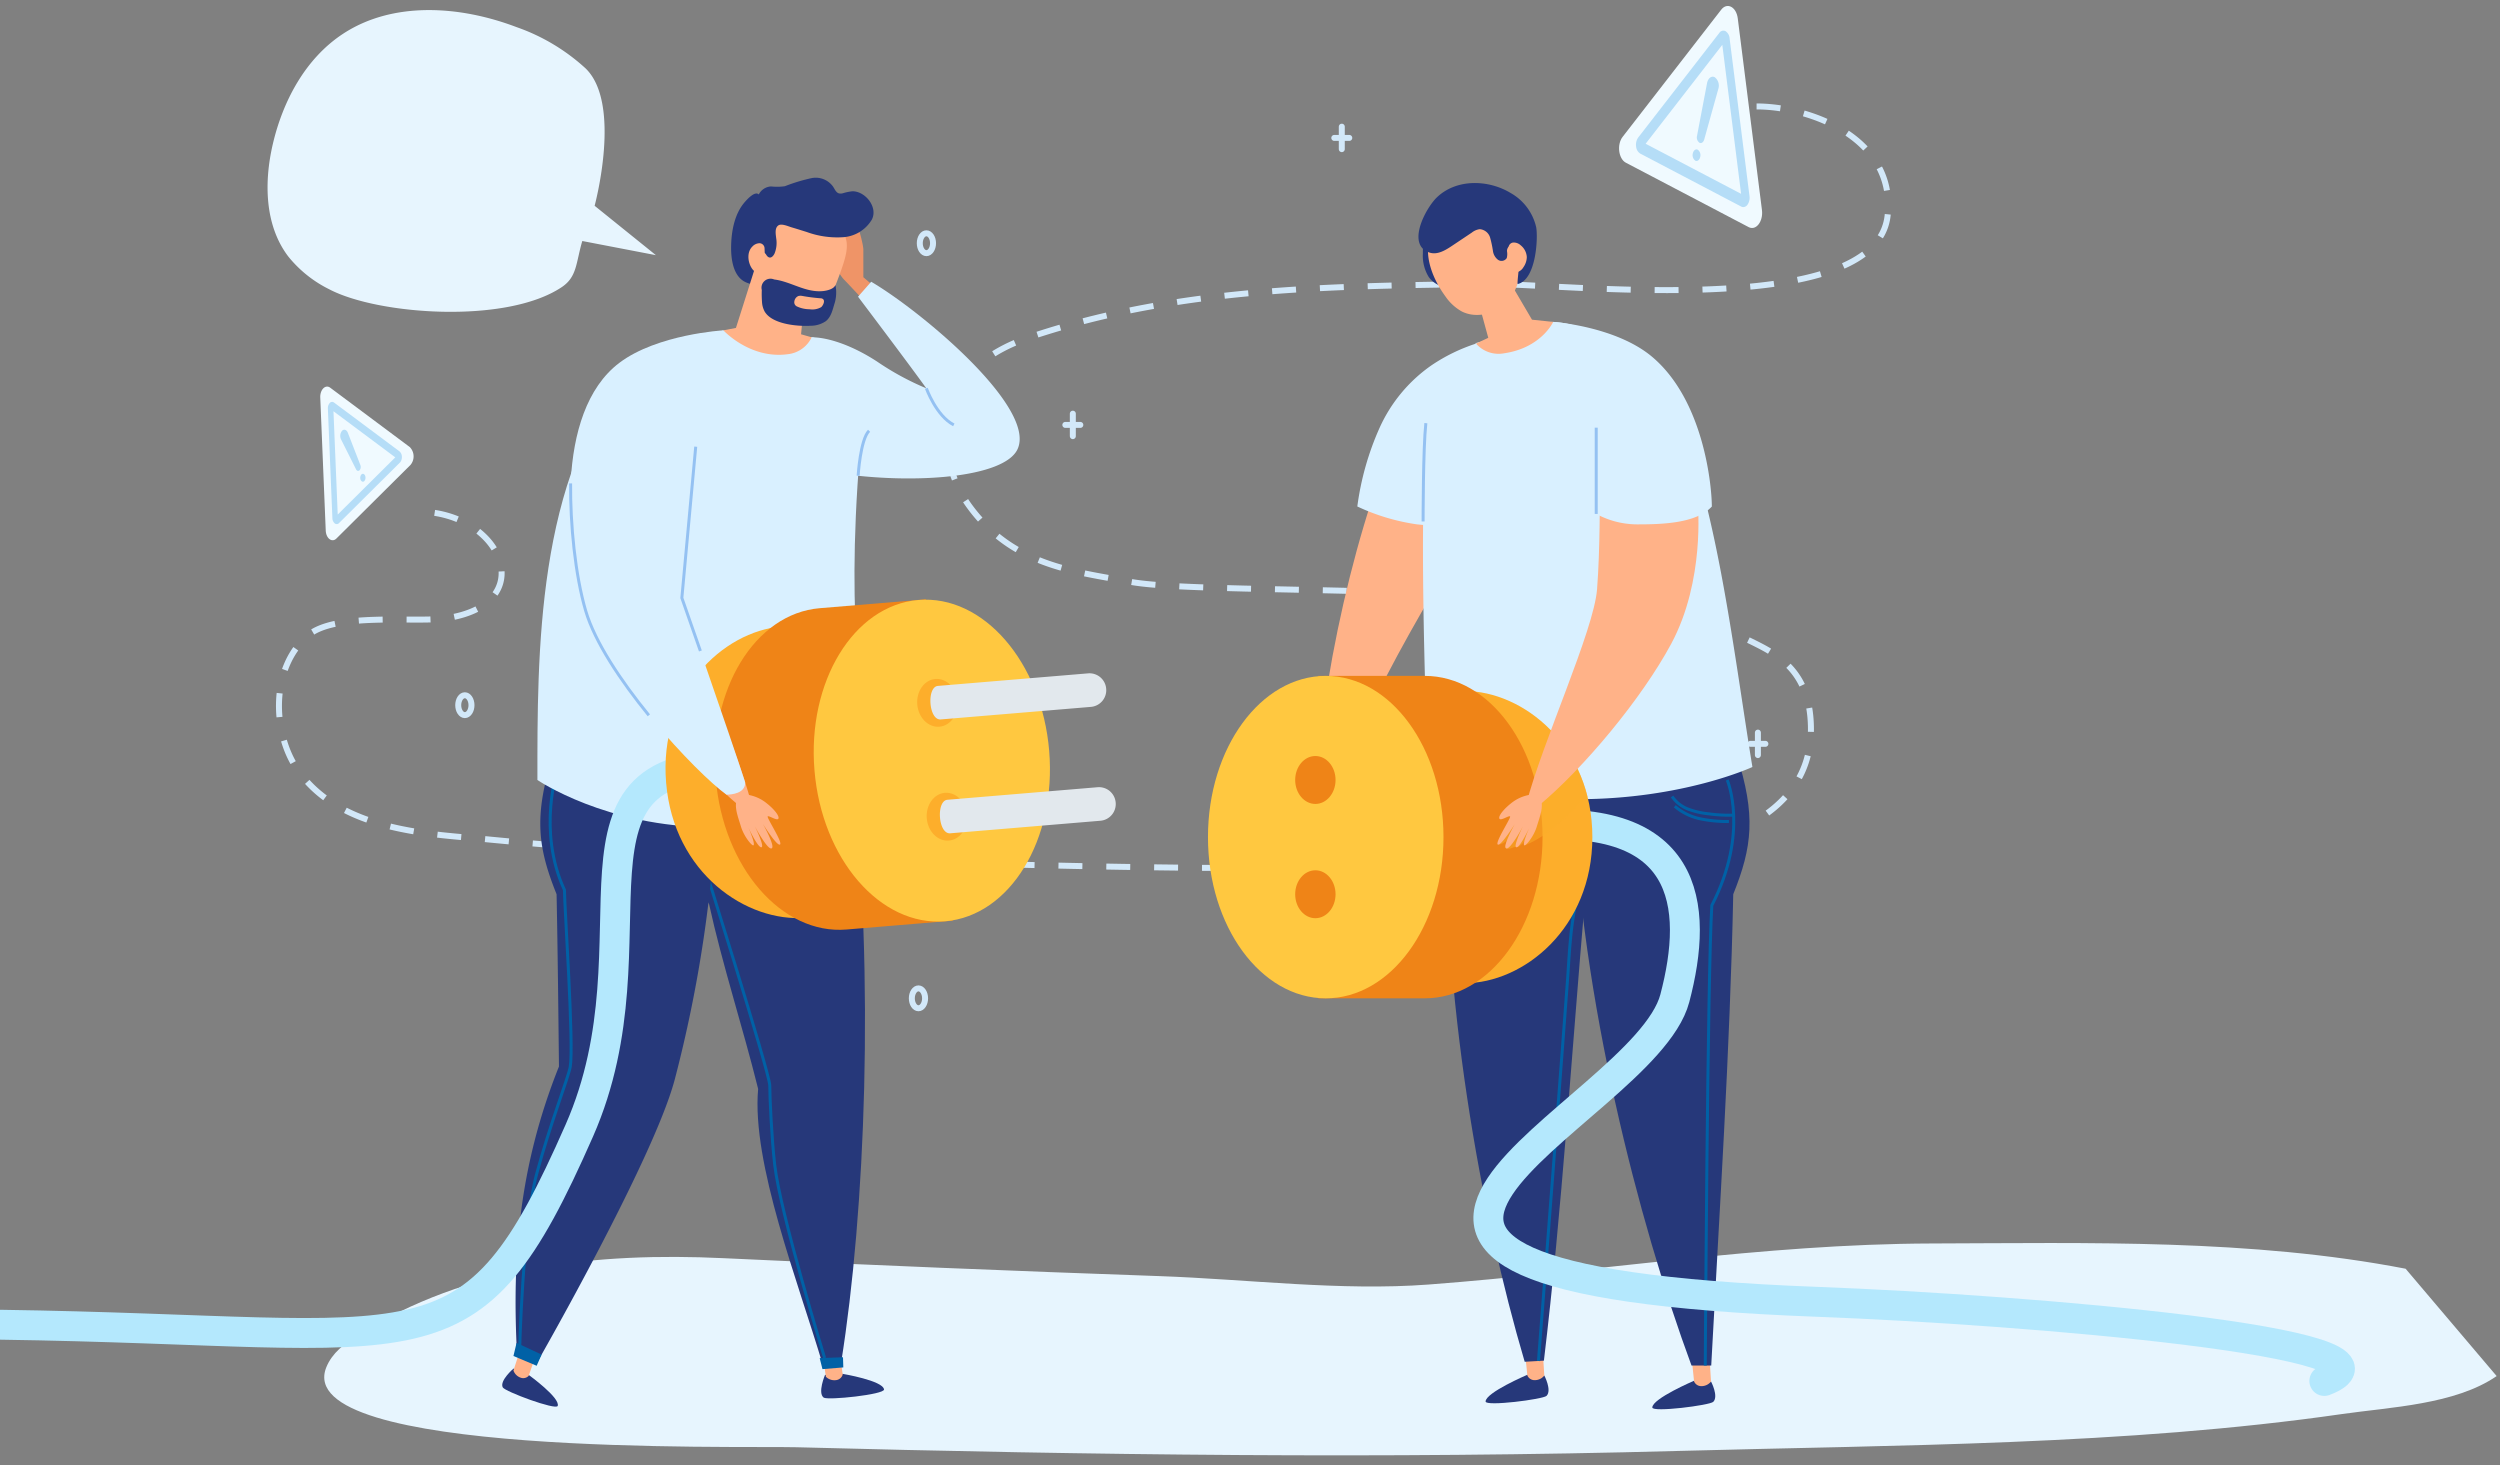 <svg xmlns="http://www.w3.org/2000/svg" xmlns:xlink="http://www.w3.org/1999/xlink" width="418" height="245" viewBox="0 0 418 245">
  <rect x="0" y="0" width="418" height="245" fill="#808080" stroke="none"/>
  <defs>
    <clipPath id="clip-خطا">
      <rect width="418" height="245"/>
    </clipPath>
  </defs>
  <g id="خطا" clip-path="url(#clip-خطا)">
    <g id="Group_14192" data-name="Group 14192" transform="translate(-144.795 -169.692)">
      <path id="Path_18027" data-name="Path 18027" d="M547.013,381.823c-25.885-5-53-4.3-79.22-4.221-28.558.091-55.8,4.72-84.126,6.864-14.728,1.111-30.293-.89-45.055-1.409q-36.462-1.279-72.91-3c-20.95-.99-42.693,1.23-61.173,12.928-2.1,1.331-4.222,2.936-5.178,5.323-6,14.988,68.812,13.105,78.559,13.362,49.168,1.3,98.368,1.966,147.542.618,36.561-1,74.666-.942,110.925-6.167,8.018-1.156,18.931-1.57,25.859-6.349" fill="#e7f5fe"/>
      <g id="Group_14164" data-name="Group 14164">
        <path id="Path_18028" data-name="Path 18028" d="M438.494,187.489c8.876,0,23.34,5.261,21.91,18.254-1.96,17.805-54.756,11.239-67.365,11.424-25.359.371-50.985.514-75.849,8.826-6.045,2.021-14.705,6.482-14.046,18.044a19.689,19.689,0,0,0,3.838,10.428c7.261,9.83,17.378,10.772,26.77,12.5,14.2,2.61,81.774-.868,103.861,9.987,4.35,2.138,9.785,4.895,9.966,14.209.46,23.683-38.778,22.517-50.547,22.967-31.414,1.2-62.864.725-94.278-.2-25.387-.751-50.854-1.416-76.2-3.872-9.448-.915-24.9-1.19-32.107-11.822-4.029-5.945-4.557-16.753,1.813-22.275,4.49-3.892,17.661-2.19,22.731-2.843,16.384-2.113,9.962-17.89-4.4-17.89" fill="none" stroke="#d2e8f9" stroke-miterlimit="10" stroke-width="1" stroke-dasharray="4"/>
        <g id="Group_14157" data-name="Group 14157">
          <path id="Path_18029" data-name="Path 18029" d="M439.393,204.807l-4.045-32.051c-.242-1.916-1.776-2.721-2.762-1.449l-16.495,21.277c-.986,1.272-.684,3.666.544,4.31l20.54,10.774C438.4,208.312,439.634,206.723,439.393,204.807Z" fill="#f0faff"/>
          <g id="Group_14156" data-name="Group 14156">
            <path id="Path_18030" data-name="Path 18030" d="M436.276,204.32a.74.74,0,0,1-.345-.088l-16.894-8.862a1.542,1.542,0,0,1-.685-1.193,2.074,2.074,0,0,1,.347-1.485l13.568-17.5a.8.8,0,0,1,1.03-.293,1.543,1.543,0,0,1,.685,1.193l3.327,26.364a2.073,2.073,0,0,1-.347,1.485A.878.878,0,0,1,436.276,204.32Zm-16.333-10.594,15.963,8.374-3.143-24.91Z" fill="#b5ddf7"/>
          </g>
          <path id="Path_18031" data-name="Path 18031" d="M428.941,193.557h0a1.1,1.1,0,0,1-.4-1.169l1.675-8.81c.163-.813.746-1.258,1.28-.977h0a1.774,1.774,0,0,1,.6,1.96l-2.356,8.454C429.612,193.486,429.261,193.725,428.941,193.557Z" fill="#b5ddf7"/>
          <path id="Path_18032" data-name="Path 18032" d="M429.064,195.959c-.117.5-.486.77-.822.593a1.141,1.141,0,0,1-.4-1.232c.118-.5.486-.77.822-.593A1.138,1.138,0,0,1,429.064,195.959Z" fill="#b5ddf7"/>
        </g>
        <g id="Group_14159" data-name="Group 14159">
          <path id="Path_18033" data-name="Path 18033" d="M213.307,244.439l-13.3-9.924c-.795-.593-1.72.326-1.665,1.655l.916,22.226c.055,1.328,1.049,2.069,1.789,1.334l12.382-12.3A2.224,2.224,0,0,0,213.307,244.439Z" fill="#f0faff"/>
          <g id="Group_14158" data-name="Group 14158">
            <path id="Path_18034" data-name="Path 18034" d="M211.844,246.778a.953.953,0,0,1-.174.246l-10.185,10.119a.522.522,0,0,1-.715.066,1.187,1.187,0,0,1-.4-.9l-.753-18.281a1.307,1.307,0,0,1,.318-.962.522.522,0,0,1,.715-.066l10.939,8.162a1.18,1.18,0,0,1,.4.895A1.465,1.465,0,0,1,211.844,246.778Zm-10.581,8.948,9.623-9.562-10.336-7.712Z" fill="#b5ddf7"/>
          </g>
          <path id="Path_18035" data-name="Path 18035" d="M204.913,248.32h0c-.192.191-.452.121-.588-.159l-2.506-5a1.359,1.359,0,0,1,.174-1.448h0c.322-.32.757-.172.956.325l2.1,5.407A.863.863,0,0,1,204.913,248.32Z" fill="#b5ddf7"/>
          <path id="Path_18036" data-name="Path 18036" d="M205.836,249.21a.883.883,0,0,1-.124.915c-.2.2-.476.118-.611-.185a.881.881,0,0,1,.124-.915C205.428,248.823,205.7,248.906,205.836,249.21Z" fill="#b5ddf7"/>
        </g>
        <g id="Group_14163" data-name="Group 14163">
          <ellipse id="Ellipse_2087" data-name="Ellipse 2087" cx="1.108" cy="1.661" rx="1.108" ry="1.661" transform="translate(221.411 285.938)" fill="none" stroke="#d2e8f9" stroke-miterlimit="10" stroke-width="1"/>
          <ellipse id="Ellipse_2088" data-name="Ellipse 2088" cx="1.108" cy="1.661" rx="1.108" ry="1.661" transform="translate(385.804 255.219)" fill="none" stroke="#d2e8f9" stroke-miterlimit="10" stroke-width="1"/>
          <ellipse id="Ellipse_2089" data-name="Ellipse 2089" cx="1.108" cy="1.661" rx="1.108" ry="1.661" transform="translate(298.583 208.698)" fill="none" stroke="#d2e8f9" stroke-miterlimit="10" stroke-width="1"/>
          <ellipse id="Ellipse_2090" data-name="Ellipse 2090" cx="1.108" cy="1.661" rx="1.108" ry="1.661" transform="translate(297.253 334.951)" fill="none" stroke="#d2e8f9" stroke-miterlimit="10" stroke-width="1"/>
          <g id="Group_14160" data-name="Group 14160">
            <line id="Line_747" data-name="Line 747" y2="3.756" transform="translate(324.172 238.859)" fill="none" stroke="#d2e8f9" stroke-linecap="round" stroke-linejoin="round" stroke-width="1"/>
            <line id="Line_748" data-name="Line 748" x1="2.506" transform="translate(322.919 240.736)" fill="none" stroke="#d2e8f9" stroke-linecap="round" stroke-linejoin="round" stroke-width="1"/>
          </g>
          <g id="Group_14161" data-name="Group 14161">
            <line id="Line_749" data-name="Line 749" y2="3.756" transform="translate(369.142 190.872)" fill="none" stroke="#d2e8f9" stroke-linecap="round" stroke-linejoin="round" stroke-width="1"/>
            <line id="Line_750" data-name="Line 750" x1="2.506" transform="translate(367.889 192.75)" fill="none" stroke="#d2e8f9" stroke-linecap="round" stroke-linejoin="round" stroke-width="1"/>
          </g>
          <g id="Group_14162" data-name="Group 14162">
            <line id="Line_751" data-name="Line 751" y2="3.756" transform="translate(438.715 292.184)" fill="none" stroke="#d2e8f9" stroke-linecap="round" stroke-linejoin="round" stroke-width="1"/>
            <line id="Line_752" data-name="Line 752" x1="2.506" transform="translate(437.462 294.062)" fill="none" stroke="#d2e8f9" stroke-linecap="round" stroke-linejoin="round" stroke-width="1"/>
          </g>
        </g>
      </g>
      <g id="Group_14178" data-name="Group 14178">
        <g id="Group_14169" data-name="Group 14169">
          <g id="Group_14166" data-name="Group 14166">
            <path id="Path_18037" data-name="Path 18037" d="M400.173,399.552s-6.991,2.982-6.986,4.474c0,.856,9.613-.369,10.192-.948.927-.927-.375-3.4-.375-3.4Z" fill="#26387a"/>
            <path id="Path_18038" data-name="Path 18038" d="M399.725,395.383l.448,4.3a1.312,1.312,0,0,0,1.21.772,2.033,2.033,0,0,0,1.621-.772l-.345-5.379" fill="#ffb288"/>
            <path id="Path_18039" data-name="Path 18039" d="M411.933,296.808c2.543,10.245,1.6,15.449-2.126,23.178-2.257,25.987-3.834,51.872-6.871,77.21l-3.211.184c-7.3-24.67-14.009-61.55-13.153-95.261" fill="#26387a"/>
            <g id="Group_14165" data-name="Group 14165">
              <path id="Path_18040" data-name="Path 18040" d="M410.349,300.328a19.39,19.39,0,0,1,1.081,7.589c-.124,3.888-1.7,7.408-2.727,11.1-1.365,4.917-1.47,9.814-1.843,14.854q-.876,11.83-1.783,23.658-1.47,19.292-2.966,38.579-.043.573-.089,1.145" fill="none" stroke="#0061a6" stroke-miterlimit="10" stroke-width="0.5"/>
            </g>
          </g>
          <g id="Group_14168" data-name="Group 14168">
            <path id="Path_18041" data-name="Path 18041" d="M428.048,400.552s-6.991,2.982-6.986,4.474c0,.856,9.613-.369,10.192-.948.927-.927-.375-3.4-.375-3.4Z" fill="#26387a"/>
            <path id="Path_18042" data-name="Path 18042" d="M427.6,396.383l.448,4.3a1.312,1.312,0,0,0,1.21.772,2.033,2.033,0,0,0,1.621-.772l-.345-5.379" fill="#ffb288"/>
            <path id="Path_18043" data-name="Path 18043" d="M435.18,295.94c3.215,10.055,2.618,15.31-.587,23.269-.533,26.079-2.327,53.311-3.68,78.795h-3.3c-8.912-24.133-18.459-61.392-19.835-95.086" fill="#26387a"/>
            <g id="Group_14167" data-name="Group 14167">
              <path id="Path_18044" data-name="Path 18044" d="M433.587,300.105s3.727,8.722-2.573,20.972c-.727,11.561-1.1,76.927-1.1,76.927" fill="none" stroke="#0061a6" stroke-miterlimit="10" stroke-width="0.5"/>
              <path id="Path_18045" data-name="Path 18045" d="M424.367,302.868a5.76,5.76,0,0,0,2.734,2.125,13.584,13.584,0,0,0,3.408.772,24.191,24.191,0,0,0,4.156.214" fill="none" stroke="#0061a6" stroke-miterlimit="10" stroke-width="0.5"/>
              <path id="Path_18046" data-name="Path 18046" d="M424.823,304.5a9.487,9.487,0,0,0,4.272,2.1,22.3,22.3,0,0,0,4.771.451" fill="none" stroke="#0061a6" stroke-miterlimit="10" stroke-width="0.5"/>
            </g>
          </g>
        </g>
        <g id="Group_14170" data-name="Group 14170">
          <path id="Path_18047" data-name="Path 18047" d="M397.023,247.344c-11.118,19.346-23.086,36.867-30.182,58.023l-2.114-1.124c.54-19.642,6.906-48.2,15.266-65.986" fill="#ffb288"/>
          <path id="Path_18048" data-name="Path 18048" d="M391.59,227.141a29.381,29.381,0,0,0-7.485,3.655,25.48,25.48,0,0,0-8.644,10.43,47.231,47.231,0,0,0-3.722,13.148,34.914,34.914,0,0,0,9.988,2.993,52.726,52.726,0,0,0,11.008,0" fill="#d9f0ff"/>
        </g>
        <g id="Group_14171" data-name="Group 14171">
          <path id="Path_18049" data-name="Path 18049" d="M383.3,238.576c-1.183,20.923-.281,42.447.25,62.8,0,0,7.3,1.941,25.023,1.941,17.66,0,29.225-5.383,29.225-5.383-3.422-20.918-6.143-46.583-14.523-63.8,0,0-9.455-10.2-18.784-10.618a12.172,12.172,0,0,0-5.536,1.433c-1.316.612-7.365,2.091-7.365,2.091Z" fill="#d9f0ff"/>
          <path id="Path_18050" data-name="Path 18050" d="M383.2,240.441c-.463,4.022-.463,16.439-.463,16.439" fill="none" stroke="#94c1f2" stroke-miterlimit="10" stroke-width="0.5"/>
        </g>
        <g id="Group_14175" data-name="Group 14175">
          <path id="Path_18051" data-name="Path 18051" d="M398.28,307.962c29.241-3.284,30.619,13.166,26.543,28.65-5.262,19.993-80.546,46.824,23.8,50.745,35.418,1.331,101.345,6.887,84.8,13.232" fill="none" stroke="#b4e8fd" stroke-linecap="round" stroke-linejoin="round" stroke-width="5"/>
          <path id="Path_18052" data-name="Path 18052" d="M411.038,309.657c0,15.235-11.531,24.429-21.386,24.429H373.487V285.227h16.165C399.507,285.227,411.038,294.422,411.038,309.657Z" fill="#fdae2b"/>
          <path id="Path_18053" data-name="Path 18053" d="M402.708,309.657c0,14.887-8.815,26.955-19.689,26.955H365.183V282.7h17.836C393.893,282.7,402.708,294.77,402.708,309.657Z" fill="#ef8417"/>
          <path id="Path_18054" data-name="Path 18054" d="M406.659,294.93q-5.785,7.884-11.267,15.985a2.735,2.735,0,0,0,1.379-.722c0,.4-.646,1.106-.075,1.366s1.175-.408,1.771-.225c.559-.131,1.081-.832,1.49-1.236a3.056,3.056,0,0,0-.25.943c3.935-1.53,7.454-5.2,10.515-8.151A24.662,24.662,0,0,0,406.659,294.93Z" fill="#fdae2b" opacity="0.5" style="mix-blend-mode: multiply;isolation: isolate"/>
          <ellipse id="Ellipse_2091" data-name="Ellipse 2091" cx="19.689" cy="26.955" rx="19.689" ry="26.955" transform="translate(346.768 282.702)" fill="#ffc840"/>
          <g id="Group_14174" data-name="Group 14174">
            <g id="Group_14172" data-name="Group 14172">
              <path id="Path_18055" data-name="Path 18055" d="M368.1,319.209c0,2.212-1.511,4.006-3.375,4.006s-3.376-1.794-3.376-4.006,1.512-4.006,3.376-4.006S368.1,317,368.1,319.209Z" fill="#ef8417"/>
            </g>
            <g id="Group_14173" data-name="Group 14173">
              <path id="Path_18056" data-name="Path 18056" d="M368.1,300.105c0,2.212-1.511,4.006-3.375,4.006s-3.376-1.794-3.376-4.006,1.512-4.006,3.376-4.006S368.1,297.893,368.1,300.105Z" fill="#ef8417"/>
            </g>
          </g>
        </g>
        <g id="Group_14176" data-name="Group 14176">
          <path id="Path_18057" data-name="Path 18057" d="M428.663,254.018s1.25,12.732-4.443,23.32c-4.869,9.054-14.54,20.773-22.354,27.23l-1.877-.457c2.719-10.436,11.3-28.966,11.837-35.913s.406-15,.534-18.868" fill="#ffb288"/>
          <path id="Path_18058" data-name="Path 18058" d="M404.491,223.514s10.479.717,16.558,5.853c8.679,7.334,9.965,21.687,9.965,25.02-2.623,2.835-8.358,2.98-12.537,2.98a14.41,14.41,0,0,1-7.232-2l-.853-15.833" fill="#d9f0ff"/>
          <path id="Path_18059" data-name="Path 18059" d="M400.751,302.56a6.665,6.665,0,0,0-3.351,1.481c-.918.717-2.047,1.918-1.929,2.467.124.577,1.629-.533,1.812-.309s-2.576,4.39-2.056,4.7,2.866-3.462,2.866-3.462-2.279,4.032-1.4,4.12c.737.074,2.76-3.742,2.76-3.742s-1.711,3.412-1.125,3.541,2.171-3.27,2.171-3.27-1.29,2.9-.8,2.953c.25.025,1.524-1.419,2.056-3.169.524-1.721,1.136-3.215.664-4.558" fill="#ffb288"/>
          <line id="Line_753" data-name="Line 753" y2="14.425" transform="translate(411.683 241.198)" fill="none" stroke="#94c1f2" stroke-miterlimit="10" stroke-width="0.5"/>
        </g>
        <g id="Group_14177" data-name="Group 14177">
          <path id="Path_18060" data-name="Path 18060" d="M382.774,210.207c-.055.625-.08,1.253-.075,1.88a6.782,6.782,0,0,0,.968,3.9,4.1,4.1,0,0,0,2.249,1.578c.638.174,1.473.1,1.748-.5a1.631,1.631,0,0,0,.1-.688,18.483,18.483,0,0,0-1.328-6.807" fill="#26387a"/>
          <path id="Path_18061" data-name="Path 18061" d="M398.586,211.518c-.9-3.5-3.726-8.412-8.327-7.427a8.412,8.412,0,0,0-6.4,5.343c-1.015,3.291.631,7.118,2.6,9.8a8.125,8.125,0,0,0,2.713,2.516c2.664,1.377,6.259.248,8.067-2.046A9.443,9.443,0,0,0,398.586,211.518Z" fill="#ffb288"/>
          <path id="Path_18062" data-name="Path 18062" d="M392.133,220.681l1.5,5.494-2.047.966a5,5,0,0,0,4.649,1.63c6.278-.906,8.252-5.257,8.252-5.257l-3.544-.37-3.924-6.688" fill="#ffb288"/>
          <path id="Path_18063" data-name="Path 18063" d="M401.649,207.7a8.819,8.819,0,0,0-4.248-5.723c-3.716-2.257-9.005-2.438-12.313.671-1.884,1.77-5.274,8.046-1.223,9.291,1.265.389,2.567-.381,3.668-1.117l3.359-2.246a2.664,2.664,0,0,1,1.313-.565,1.965,1.965,0,0,1,1.733,1.394,18.224,18.224,0,0,1,.488,2.322,2.221,2.221,0,0,0,.841,1.406,1.034,1.034,0,0,0,1.456-.293,2.593,2.593,0,0,0,.041-1.153c-.007-.389.212-.865.6-.848a.682.682,0,0,1,.376.163c.978.761.66,2.287.985,3.483.043.157-.285,2.577-.176,2.7C401.671,216.456,401.965,209.421,401.649,207.7Z" fill="#26387a"/>
          <path id="Path_18064" data-name="Path 18064" d="M397.031,211.141a.864.864,0,0,1,.8-.9,1.7,1.7,0,0,1,1.223.465,2.708,2.708,0,0,1,1.023,1.971,3.042,3.042,0,0,1-.557,1.679,1.8,1.8,0,0,1-.9.791,1.421,1.421,0,0,1-1.409-.449" fill="#ffb288"/>
        </g>
      </g>
      <g id="Group_14190" data-name="Group 14190">
        <g id="Group_14181" data-name="Group 14181">
          <g id="Group_14179" data-name="Group 14179">
            <path id="Path_18065" data-name="Path 18065" d="M285.675,399.4s6.744,1.124,6.93,2.605c.106.849-9.452,1.861-10.1,1.361-1.038-.8.235-3.793.235-3.793Z" fill="#26387a"/>
            <path id="Path_18066" data-name="Path 18066" d="M285.139,395.265l.553,4.262a1.314,1.314,0,0,1-1.1.922,2.034,2.034,0,0,1-1.707-.558l-.793-5.321" fill="#ffb288"/>
            <path id="Path_18067" data-name="Path 18067" d="M259.931,298.124c-1.2,10.487-1.271,15.527,3.416,22.713,2.221,10.148,5.631,20.535,8.209,30.924-1.11,12.406,6.668,32.168,10.852,46.282l3.024-.517c4.066-25.4,5.568-64.359,1.919-98.46" fill="#26387a"/>
            <path id="Path_18068" data-name="Path 18068" d="M261.9,312.333s11.6,36.834,11.6,38.834.317,8.875.831,13.333c.942,8.167,8.342,32.239,8.342,32.239" fill="none" stroke="#0061a6" stroke-miterlimit="10" stroke-width="0.5"/>
            <path id="Path_18069" data-name="Path 18069" d="M282.313,398.61l-.468-1.841,3.9-.145.052,1.7Z" fill="#0061a6"/>
          </g>
          <g id="Group_14180" data-name="Group 14180">
            <path id="Path_18070" data-name="Path 18070" d="M233.233,399.609s5.276,3.812,4.808,5.154c-.268.769-8.85-2.411-9.192-3.112-.547-1.121,1.806-3.137,1.806-3.137Z" fill="#26387a"/>
            <path id="Path_18071" data-name="Path 18071" d="M234.525,395.855l-1.332,3.87a1.249,1.249,0,0,1-1.329.32,1.935,1.935,0,0,1-1.22-1.2l1.574-4.875" fill="#ffb288"/>
            <path id="Path_18072" data-name="Path 18072" d="M237.267,295.94c-3.215,10.055-2.618,15.31.588,23.269.194,9.525.29,19.164.4,28.8-6.786,16.987-7.861,32.23-7,48.406l3.273,1.213s19.487-33.965,23.071-47.392a221.956,221.956,0,0,0,7.076-47.322" fill="#26387a"/>
            <path id="Path_18073" data-name="Path 18073" d="M238.071,298.124s-3.546,10.376,1.1,20.376c0,2.791,1.6,26,.966,29.584-.3,1.72-3.489,9.923-5.616,17.909-2.354,8.833-2.851,29.664-2.851,29.664" fill="none" stroke="#0061a6" stroke-miterlimit="10" stroke-width="0.5"/>
            <path id="Path_18074" data-name="Path 18074" d="M230.644,396.416l.518-2.186,4.189,1.948-.826,1.872Z" fill="#0061a6"/>
          </g>
        </g>
        <g id="Group_14182" data-name="Group 14182">
          <path id="Path_18075" data-name="Path 18075" d="M291.772,218.284l-2.625-2.241V211.4c0-.72-.977-5.042-1.857-5.042s-1.081-1.081-1.521-.641.36,5.323,0,5.683-.827-2.319-1.16-1.986-.361,2.3-.361,3.3a6.678,6.678,0,0,0,1.6,3.654c.8.8,4.323,4.607,4.323,4.607Z" fill="#ef9467"/>
          <path id="Path_18076" data-name="Path 18076" d="M290.458,216.8l-2.2,2.5s8.669,11.475,11.416,15.317a45.9,45.9,0,0,1-8.179-4.438c-4.078-2.674-8.167-4.092-10.995-4.092-6.005,0-2.862,19.794,4.1,22.691,13.215,1.987,28.027.73,30.295-3.915C318.266,237.974,298.9,221.757,290.458,216.8Z" fill="#d9f0ff"/>
          <path id="Path_18077" data-name="Path 18077" d="M299.679,234.612s1.653,4.617,4.592,6.124" fill="none" stroke="#94c1f2" stroke-miterlimit="10" stroke-width="0.5"/>
        </g>
        <g id="Group_14183" data-name="Group 14183">
          <path id="Path_18078" data-name="Path 18078" d="M250.163,231.321c-15.753,17.692-15.514,48.111-15.514,68.787,0,0,11.565,7.895,29.225,7.895,17.727,0,25.023-4.353,25.023-4.353.531-20.948-3.205-29.983.25-64.634,0,0-5.637-12.934-8.642-12.934s-14.76-1.159-14.76-1.159Z" fill="#d9f0ff"/>
          <path id="Path_18079" data-name="Path 18079" d="M288.276,249.238s.358-6.052,1.827-7.522" fill="none" stroke="#94c1f2" stroke-miterlimit="10" stroke-width="0.5"/>
        </g>
        <path id="Path_18080" data-name="Path 18080" d="M270.953,211.658c.586-3.57,3.129-8.669,7.8-8.092,2.933.362,5.2,2.387,6.845,4.759,1.408,2.034.876,3.98-1.127,9.13a13.261,13.261,0,0,1-3.084,3.61c-2.532,1.607-6.213.8-8.216-1.327A9.613,9.613,0,0,1,270.953,211.658Z" fill="#ffb288"/>
        <path id="Path_18081" data-name="Path 18081" d="M271.577,211.223c.672-.1.005-.538.3.074.19.391.246.505.627.632s.381.467.693.7c.486.362.9-.13,1.1-.547a4.7,4.7,0,0,0,.279-2.543c-.07-.658-.29-1.7.355-2.156.527-.374,1.692.168,2.235.325.838.243,1.667.514,2.5.768a14.88,14.88,0,0,0,6.253.865,6.062,6.062,0,0,0,4.646-2.926c1.062-2.055-1.061-4.74-3.225-4.743a8.4,8.4,0,0,0-1.658.343,1.281,1.281,0,0,1-.621.009c-.472-.139-.68-.669-.946-1.083a3.563,3.563,0,0,0-3.585-1.475,29.223,29.223,0,0,0-4.5,1.361,9.2,9.2,0,0,1-2.315.038,2.456,2.456,0,0,0-2.055,1.342c-.654-.685-2.113.993-2.476,1.435-1.6,1.943-2.1,4.742-2.145,7.2-.038,2.148.32,5.272,2.675,6.137,1,.365,1.623.56,1.665-.353a14.326,14.326,0,0,1-.629-3.614,1.911,1.911,0,0,1,.875-2.039" fill="#26387a"/>
        <path id="Path_18082" data-name="Path 18082" d="M279.245,220.185l-.513,5.4,1.773.5a4.994,4.994,0,0,1-4.029,2.834c-6.288.838-10.731-3.993-10.731-3.993l2.1-.406,3.177-10.017" fill="#ffb288"/>
        <path id="Path_18083" data-name="Path 18083" d="M272.627,211.185a.864.864,0,0,0-.874-.826,1.705,1.705,0,0,0-1.178.571c-1.758,1.751.452,6.018,2.187,3.814" fill="#ffb288"/>
        <path id="Path_18084" data-name="Path 18084" d="M284.48,217.361c-.282.661-1.4.925-2.008.992-2.958.327-5.412-1.585-8.244-1.935a1.506,1.506,0,0,0-2.062,1.76,18.493,18.493,0,0,0,.035,1.984,3.817,3.817,0,0,0,.456,1.64c1.278,2.129,5.545,2.488,7.708,2.356a4.52,4.52,0,0,0,2.467-.739c.974-.734,1.185-2.018,1.549-3.147A6.234,6.234,0,0,0,284.48,217.361Z" fill="#26387a"/>
        <path id="Path_18085" data-name="Path 18085" d="M282.381,219.685a.587.587,0,0,0-.314-.114,28.786,28.786,0,0,1-3.225-.415,1.509,1.509,0,0,0-.549.027,1.124,1.124,0,0,0-.681.9.758.758,0,0,0,.469.863,4.958,4.958,0,0,0,2.071.452,2.97,2.97,0,0,0,1.94-.347C282.385,220.81,282.815,220,282.381,219.685Z" fill="#ffb288"/>
        <g id="Group_14188" data-name="Group 14188">
          <path id="Path_18086" data-name="Path 18086" d="M269.374,297.773c-34.413-1.8-13.489,28.6-27.718,60.95-18.467,41.981-24.547,33.49-96.861,32.462" fill="none" stroke="#b4e8fd" stroke-linecap="round" stroke-linejoin="round" stroke-width="5"/>
          <path id="Path_18087" data-name="Path 18087" d="M256.171,300.575c1.266,15.182,13.521,23.386,23.342,22.567l16.109-1.344-4.062-48.689-16.108,1.343C265.631,275.272,254.9,285.392,256.171,300.575Z" fill="#fdae2b"/>
          <path id="Path_18088" data-name="Path 18088" d="M264.472,299.882c1.237,14.836,11.025,26.129,21.861,25.225l17.774-1.482L299.626,269.9l-17.774,1.482C271.015,272.288,263.234,285.047,264.472,299.882Z" fill="#ef8417"/>
          <ellipse id="Ellipse_2092" data-name="Ellipse 2092" cx="19.689" cy="26.955" rx="19.689" ry="26.955" transform="translate(278.736 271.644) rotate(-4.768)" fill="#ffc840"/>
          <g id="Group_14186" data-name="Group 14186">
            <g id="Group_14184" data-name="Group 14184">
              <path id="Path_18089" data-name="Path 18089" d="M299.751,306.525c.184,2.2,1.839,3.866,3.7,3.711s3.215-2.068,3.031-4.272-1.839-3.867-3.7-3.711S299.568,304.32,299.751,306.525Z" fill="#fdae2b"/>
            </g>
            <g id="Group_14185" data-name="Group 14185">
              <path id="Path_18090" data-name="Path 18090" d="M298.163,287.487c.184,2.2,1.839,3.866,3.7,3.711s3.215-2.068,3.031-4.272-1.839-3.866-3.7-3.711S297.98,285.282,298.163,287.487Z" fill="#fdae2b"/>
            </g>
          </g>
          <g id="Group_14187" data-name="Group 14187">
            <path id="Path_18091" data-name="Path 18091" d="M302.085,289.982l25.123-2.1a2.8,2.8,0,0,0,2.541-3.035h0a2.8,2.8,0,0,0-3.008-2.571l-25.124,2.1C299.7,284.537,300.062,290.151,302.085,289.982Z" fill="#e2e8ed"/>
            <path id="Path_18092" data-name="Path 18092" d="M303.673,309.02l25.123-2.1a2.8,2.8,0,0,0,2.541-3.035h0a2.8,2.8,0,0,0-3.008-2.571l-25.124,2.1C301.283,303.575,301.65,309.189,303.673,309.02Z" fill="#e2e8ed"/>
          </g>
        </g>
        <g id="Group_14189" data-name="Group 14189">
          <path id="Path_18093" data-name="Path 18093" d="M241.772,254.018s-1.25,12.732,4.443,23.32c4.868,9.054,14.54,20.773,22.354,27.23l1.877-.457c-2.719-10.436-11.3-28.966-11.838-35.913s-.4-15-.534-18.868" fill="#ffb288"/>
          <path id="Path_18094" data-name="Path 18094" d="M265.745,224.923s-11.042.637-17.392,5.434c-10.978,8.294-8.824,30.565-5.628,41.455S261.3,299.04,266.262,302.56c.814,0,3.205-.2,3.119-2.075-2.746-8.49-10.576-30.823-10.576-30.823l1.237-30.128" fill="#d9f0ff"/>
          <path id="Path_18095" data-name="Path 18095" d="M269.684,302.56a6.668,6.668,0,0,1,3.351,1.481c.918.717,2.047,1.918,1.929,2.467-.125.577-1.629-.533-1.812-.309s2.575,4.39,2.056,4.7-2.866-3.462-2.866-3.462,2.279,4.032,1.4,4.12c-.738.074-2.76-3.742-2.76-3.742s1.71,3.412,1.125,3.541-2.172-3.27-2.172-3.27,1.291,2.9.795,2.953c-.249.025-1.523-1.419-2.056-3.169-.524-1.721-1.136-3.215-.663-4.558" fill="#ffb288"/>
          <path id="Path_18096" data-name="Path 18096" d="M261.9,278.535c-1.76-5.067-3.1-8.873-3.1-8.873l2.32-25.287" fill="none" stroke="#94c1f2" stroke-miterlimit="10" stroke-width="0.5"/>
          <path id="Path_18097" data-name="Path 18097" d="M240.2,250.517c-.063,6.858.763,15.306,2.521,21.3,1.538,5.242,5.9,11.746,10.561,17.475" fill="none" stroke="#94c1f2" stroke-miterlimit="10" stroke-width="0.5"/>
        </g>
      </g>
      <g id="Group_14191" data-name="Group 14191">
        <path id="Path_18098" data-name="Path 18098" d="M254.461,212.356,244.217,204.1s4.606-17.013-1.492-22.955a33.319,33.319,0,0,0-11.582-6.926c-9.426-3.577-20.686-4.389-29.087,1.186-6.2,4.112-9.964,11.16-11.651,18.4-1.484,6.378-1.36,13.626,2.627,18.82a20.434,20.434,0,0,0,6.849,5.453c8.1,4.247,29.544,5.85,38.846-.383,2.576-1.726,2.35-4.06,3.429-7.706Z" fill="#e7f5fe"/>
      </g>
    </g>
  </g>
</svg>
